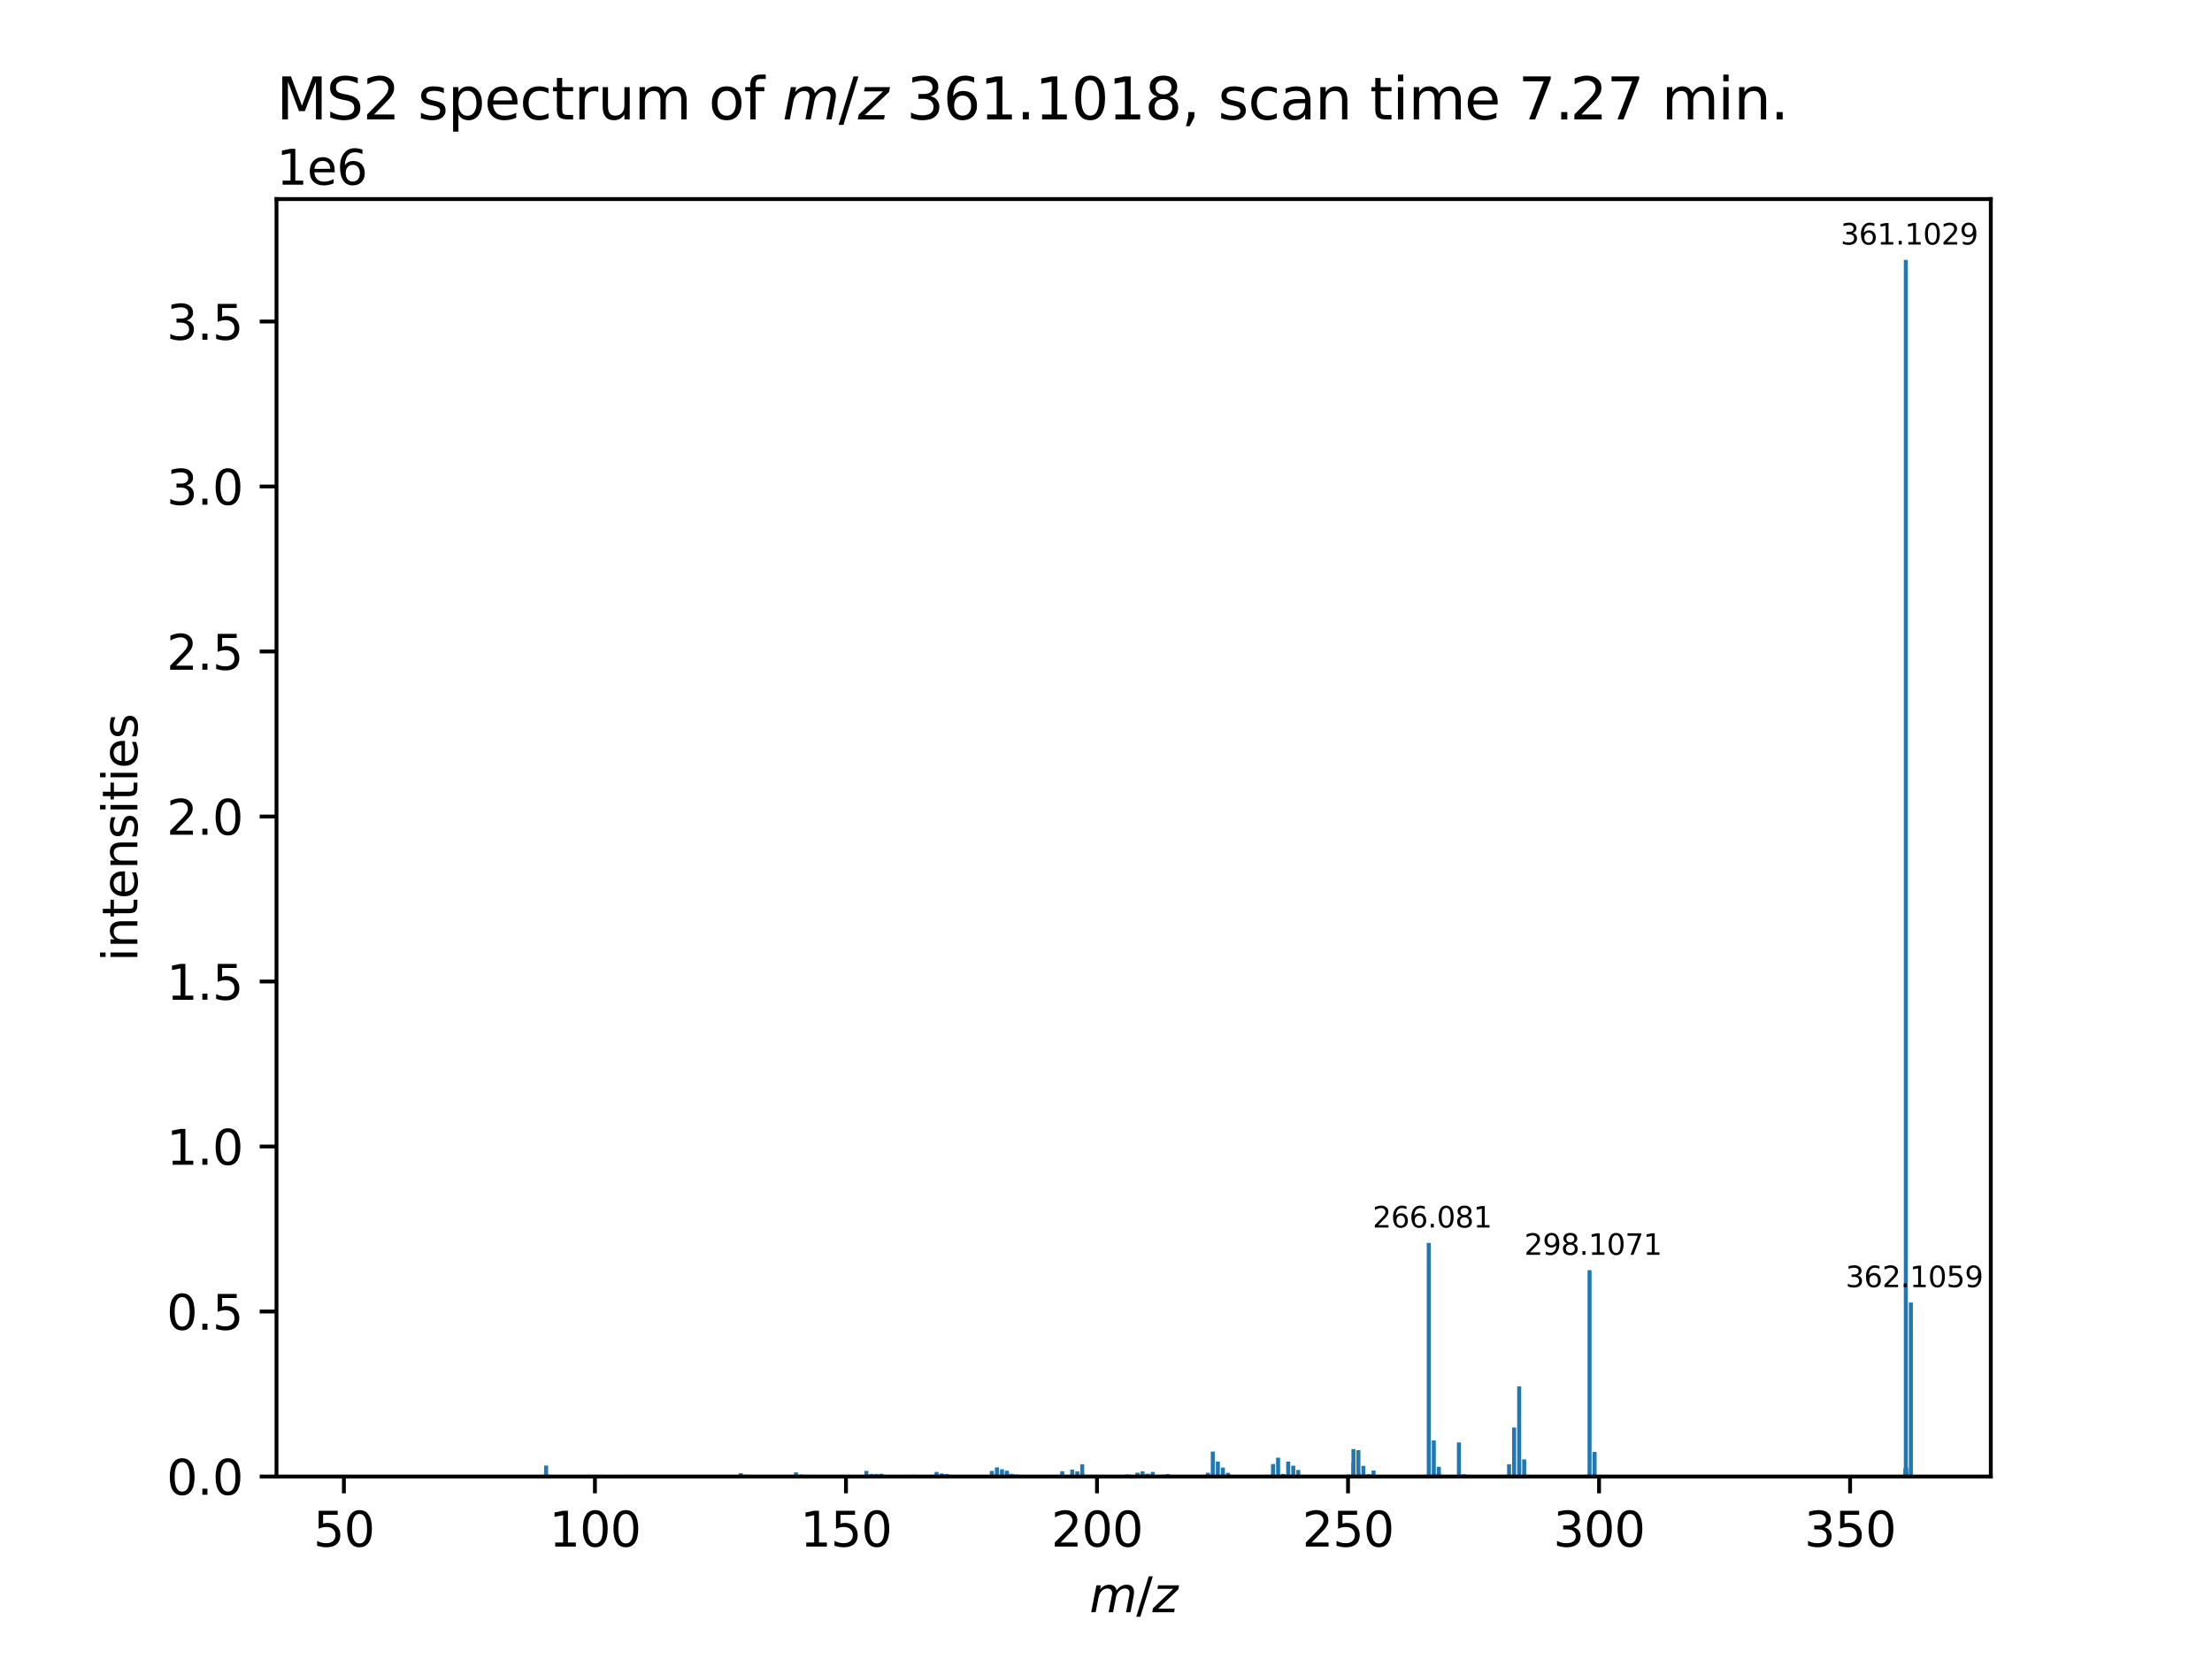 <?xml version="1.0" encoding="utf-8" standalone="no"?>
<!DOCTYPE svg PUBLIC "-//W3C//DTD SVG 1.1//EN"
  "http://www.w3.org/Graphics/SVG/1.1/DTD/svg11.dtd">
<svg xmlns:xlink="http://www.w3.org/1999/xlink" width="460.8pt" height="345.6pt" viewBox="0 0 460.8 345.6" xmlns="http://www.w3.org/2000/svg" version="1.1">
 <defs>
  <style type="text/css">*{stroke-linejoin: round; stroke-linecap: butt}</style>
 </defs>
 <g id="figure_1">
  <g id="patch_1">
   <path d="M 0 345.6 
L 460.8 345.6 
L 460.8 0 
L 0 0 
z
" style="fill: #ffffff"/>
  </g>
  <g id="axes_1">
   <g id="patch_2">
    <path d="M 57.6 307.584 
L 414.72 307.584 
L 414.72 41.472 
L 57.6 41.472 
z
" style="fill: #ffffff"/>
   </g>
   <g id="patch_3">
    <path d="M 73.833 307.584 
L 74.669 307.584 
L 74.669 307.376 
L 73.833 307.376 
z
" clip-path="url(#pdb1e2ae5a8)" style="fill: #1f77b4"/>
   </g>
   <g id="patch_4">
    <path d="M 79.312 307.584 
L 80.149 307.584 
L 80.149 307.351 
L 79.312 307.351 
z
" clip-path="url(#pdb1e2ae5a8)" style="fill: #1f77b4"/>
   </g>
   <g id="patch_5">
    <path d="M 81.408 307.584 
L 82.244 307.584 
L 82.244 307.324 
L 81.408 307.324 
z
" clip-path="url(#pdb1e2ae5a8)" style="fill: #1f77b4"/>
   </g>
   <g id="patch_6">
    <path d="M 88.351 307.584 
L 89.188 307.584 
L 89.188 307.296 
L 88.351 307.296 
z
" clip-path="url(#pdb1e2ae5a8)" style="fill: #1f77b4"/>
   </g>
   <g id="patch_7">
    <path d="M 113.345 307.584 
L 114.182 307.584 
L 114.182 305.306 
L 113.345 305.306 
z
" clip-path="url(#pdb1e2ae5a8)" style="fill: #1f77b4"/>
   </g>
   <g id="patch_8">
    <path d="M 114.628 307.584 
L 115.464 307.584 
L 115.464 307.266 
L 114.628 307.266 
z
" clip-path="url(#pdb1e2ae5a8)" style="fill: #1f77b4"/>
   </g>
   <g id="patch_9">
    <path d="M 123.614 307.584 
L 124.451 307.584 
L 124.451 307.299 
L 123.614 307.299 
z
" clip-path="url(#pdb1e2ae5a8)" style="fill: #1f77b4"/>
   </g>
   <g id="patch_10">
    <path d="M 131.085 307.584 
L 131.921 307.584 
L 131.921 307.248 
L 131.085 307.248 
z
" clip-path="url(#pdb1e2ae5a8)" style="fill: #1f77b4"/>
   </g>
   <g id="patch_11">
    <path d="M 152.151 307.584 
L 152.988 307.584 
L 152.988 307.295 
L 152.151 307.295 
z
" clip-path="url(#pdb1e2ae5a8)" style="fill: #1f77b4"/>
   </g>
   <g id="patch_12">
    <path d="M 153.907 307.584 
L 154.744 307.584 
L 154.744 306.89 
L 153.907 306.89 
z
" clip-path="url(#pdb1e2ae5a8)" style="fill: #1f77b4"/>
   </g>
   <g id="patch_13">
    <path d="M 154.962 307.584 
L 155.798 307.584 
L 155.798 307.23 
L 154.962 307.23 
z
" clip-path="url(#pdb1e2ae5a8)" style="fill: #1f77b4"/>
   </g>
   <g id="patch_14">
    <path d="M 165.404 307.584 
L 166.241 307.584 
L 166.241 306.719 
L 165.404 306.719 
z
" clip-path="url(#pdb1e2ae5a8)" style="fill: #1f77b4"/>
   </g>
   <g id="patch_15">
    <path d="M 166.458 307.584 
L 167.294 307.584 
L 167.294 307.194 
L 166.458 307.194 
z
" clip-path="url(#pdb1e2ae5a8)" style="fill: #1f77b4"/>
   </g>
   <g id="patch_16">
    <path d="M 166.471 307.584 
L 167.308 307.584 
L 167.308 307.271 
L 166.471 307.271 
z
" clip-path="url(#pdb1e2ae5a8)" style="fill: #1f77b4"/>
   </g>
   <g id="patch_17">
    <path d="M 167.512 307.584 
L 168.349 307.584 
L 168.349 307.25 
L 167.512 307.25 
z
" clip-path="url(#pdb1e2ae5a8)" style="fill: #1f77b4"/>
   </g>
   <g id="patch_18">
    <path d="M 174.567 307.584 
L 175.403 307.584 
L 175.403 307.296 
L 174.567 307.296 
z
" clip-path="url(#pdb1e2ae5a8)" style="fill: #1f77b4"/>
   </g>
   <g id="patch_19">
    <path d="M 175.652 307.584 
L 176.489 307.584 
L 176.489 307.289 
L 175.652 307.289 
z
" clip-path="url(#pdb1e2ae5a8)" style="fill: #1f77b4"/>
   </g>
   <g id="patch_20">
    <path d="M 180.063 307.584 
L 180.9 307.584 
L 180.9 306.417 
L 180.063 306.417 
z
" clip-path="url(#pdb1e2ae5a8)" style="fill: #1f77b4"/>
   </g>
   <g id="patch_21">
    <path d="M 181.104 307.584 
L 181.941 307.584 
L 181.941 307.057 
L 181.104 307.057 
z
" clip-path="url(#pdb1e2ae5a8)" style="fill: #1f77b4"/>
   </g>
   <g id="patch_22">
    <path d="M 182.133 307.584 
L 182.97 307.584 
L 182.97 307.055 
L 182.133 307.055 
z
" clip-path="url(#pdb1e2ae5a8)" style="fill: #1f77b4"/>
   </g>
   <g id="patch_23">
    <path d="M 183.187 307.584 
L 184.024 307.584 
L 184.024 307.014 
L 183.187 307.014 
z
" clip-path="url(#pdb1e2ae5a8)" style="fill: #1f77b4"/>
   </g>
   <g id="patch_24">
    <path d="M 189.765 307.584 
L 190.602 307.584 
L 190.602 307.236 
L 189.765 307.236 
z
" clip-path="url(#pdb1e2ae5a8)" style="fill: #1f77b4"/>
   </g>
   <g id="patch_25">
    <path d="M 190.173 307.584 
L 191.01 307.584 
L 191.01 307.293 
L 190.173 307.293 
z
" clip-path="url(#pdb1e2ae5a8)" style="fill: #1f77b4"/>
   </g>
   <g id="patch_26">
    <path d="M 194.683 307.584 
L 195.52 307.584 
L 195.52 306.636 
L 194.683 306.636 
z
" clip-path="url(#pdb1e2ae5a8)" style="fill: #1f77b4"/>
   </g>
   <g id="patch_27">
    <path d="M 194.709 307.584 
L 195.545 307.584 
L 195.545 307.095 
L 194.709 307.095 
z
" clip-path="url(#pdb1e2ae5a8)" style="fill: #1f77b4"/>
   </g>
   <g id="patch_28">
    <path d="M 195.75 307.584 
L 196.587 307.584 
L 196.587 307.028 
L 195.75 307.028 
z
" clip-path="url(#pdb1e2ae5a8)" style="fill: #1f77b4"/>
   </g>
   <g id="patch_29">
    <path d="M 195.763 307.584 
L 196.6 307.584 
L 196.6 306.983 
L 195.763 306.983 
z
" clip-path="url(#pdb1e2ae5a8)" style="fill: #1f77b4"/>
   </g>
   <g id="patch_30">
    <path d="M 196.791 307.584 
L 197.628 307.584 
L 197.628 307.054 
L 196.791 307.054 
z
" clip-path="url(#pdb1e2ae5a8)" style="fill: #1f77b4"/>
   </g>
   <g id="patch_31">
    <path d="M 206.205 307.584 
L 207.042 307.584 
L 207.042 306.418 
L 206.205 306.418 
z
" clip-path="url(#pdb1e2ae5a8)" style="fill: #1f77b4"/>
   </g>
   <g id="patch_32">
    <path d="M 207.259 307.584 
L 208.096 307.584 
L 208.096 305.692 
L 207.259 305.692 
z
" clip-path="url(#pdb1e2ae5a8)" style="fill: #1f77b4"/>
   </g>
   <g id="patch_33">
    <path d="M 207.272 307.584 
L 208.109 307.584 
L 208.109 306.924 
L 207.272 306.924 
z
" clip-path="url(#pdb1e2ae5a8)" style="fill: #1f77b4"/>
   </g>
   <g id="patch_34">
    <path d="M 208.315 307.584 
L 209.152 307.584 
L 209.152 306.077 
L 208.315 306.077 
z
" clip-path="url(#pdb1e2ae5a8)" style="fill: #1f77b4"/>
   </g>
   <g id="patch_35">
    <path d="M 209.318 307.584 
L 210.155 307.584 
L 210.155 306.38 
L 209.318 306.38 
z
" clip-path="url(#pdb1e2ae5a8)" style="fill: #1f77b4"/>
   </g>
   <g id="patch_36">
    <path d="M 209.342 307.584 
L 210.179 307.584 
L 210.179 307.237 
L 209.342 307.237 
z
" clip-path="url(#pdb1e2ae5a8)" style="fill: #1f77b4"/>
   </g>
   <g id="patch_37">
    <path d="M 209.367 307.584 
L 210.204 307.584 
L 210.204 306.653 
L 209.367 306.653 
z
" clip-path="url(#pdb1e2ae5a8)" style="fill: #1f77b4"/>
   </g>
   <g id="patch_38">
    <path d="M 210.37 307.584 
L 211.207 307.584 
L 211.207 307.044 
L 210.37 307.044 
z
" clip-path="url(#pdb1e2ae5a8)" style="fill: #1f77b4"/>
   </g>
   <g id="patch_39">
    <path d="M 211.452 307.584 
L 212.288 307.584 
L 212.288 307.195 
L 211.452 307.195 
z
" clip-path="url(#pdb1e2ae5a8)" style="fill: #1f77b4"/>
   </g>
   <g id="patch_40">
    <path d="M 220.864 307.584 
L 221.7 307.584 
L 221.7 306.493 
L 220.864 306.493 
z
" clip-path="url(#pdb1e2ae5a8)" style="fill: #1f77b4"/>
   </g>
   <g id="patch_41">
    <path d="M 222.949 307.584 
L 223.785 307.584 
L 223.785 306.137 
L 222.949 306.137 
z
" clip-path="url(#pdb1e2ae5a8)" style="fill: #1f77b4"/>
   </g>
   <g id="patch_42">
    <path d="M 224.001 307.584 
L 224.838 307.584 
L 224.838 306.504 
L 224.001 306.504 
z
" clip-path="url(#pdb1e2ae5a8)" style="fill: #1f77b4"/>
   </g>
   <g id="patch_43">
    <path d="M 225.029 307.584 
L 225.866 307.584 
L 225.866 305.043 
L 225.029 305.043 
z
" clip-path="url(#pdb1e2ae5a8)" style="fill: #1f77b4"/>
   </g>
   <g id="patch_44">
    <path d="M 225.057 307.584 
L 225.894 307.584 
L 225.894 307.001 
L 225.057 307.001 
z
" clip-path="url(#pdb1e2ae5a8)" style="fill: #1f77b4"/>
   </g>
   <g id="patch_45">
    <path d="M 229.195 307.584 
L 230.032 307.584 
L 230.032 307.261 
L 229.195 307.261 
z
" clip-path="url(#pdb1e2ae5a8)" style="fill: #1f77b4"/>
   </g>
   <g id="patch_46">
    <path d="M 234.444 307.584 
L 235.281 307.584 
L 235.281 307.172 
L 234.444 307.172 
z
" clip-path="url(#pdb1e2ae5a8)" style="fill: #1f77b4"/>
   </g>
   <g id="patch_47">
    <path d="M 236.536 307.584 
L 237.373 307.584 
L 237.373 306.964 
L 236.536 306.964 
z
" clip-path="url(#pdb1e2ae5a8)" style="fill: #1f77b4"/>
   </g>
   <g id="patch_48">
    <path d="M 236.553 307.584 
L 237.39 307.584 
L 237.39 306.788 
L 236.553 306.788 
z
" clip-path="url(#pdb1e2ae5a8)" style="fill: #1f77b4"/>
   </g>
   <g id="patch_49">
    <path d="M 237.592 307.584 
L 238.429 307.584 
L 238.429 306.498 
L 237.592 306.498 
z
" clip-path="url(#pdb1e2ae5a8)" style="fill: #1f77b4"/>
   </g>
   <g id="patch_50">
    <path d="M 237.608 307.584 
L 238.445 307.584 
L 238.445 307.042 
L 237.608 307.042 
z
" clip-path="url(#pdb1e2ae5a8)" style="fill: #1f77b4"/>
   </g>
   <g id="patch_51">
    <path d="M 238.624 307.584 
L 239.46 307.584 
L 239.46 307.061 
L 238.624 307.061 
z
" clip-path="url(#pdb1e2ae5a8)" style="fill: #1f77b4"/>
   </g>
   <g id="patch_52">
    <path d="M 238.644 307.584 
L 239.48 307.584 
L 239.48 307.263 
L 238.644 307.263 
z
" clip-path="url(#pdb1e2ae5a8)" style="fill: #1f77b4"/>
   </g>
   <g id="patch_53">
    <path d="M 238.662 307.584 
L 239.498 307.584 
L 239.498 307 
L 238.662 307 
z
" clip-path="url(#pdb1e2ae5a8)" style="fill: #1f77b4"/>
   </g>
   <g id="patch_54">
    <path d="M 239.713 307.584 
L 240.55 307.584 
L 240.55 306.624 
L 239.713 306.624 
z
" clip-path="url(#pdb1e2ae5a8)" style="fill: #1f77b4"/>
   </g>
   <g id="patch_55">
    <path d="M 241.786 307.584 
L 242.623 307.584 
L 242.623 307.216 
L 241.786 307.216 
z
" clip-path="url(#pdb1e2ae5a8)" style="fill: #1f77b4"/>
   </g>
   <g id="patch_56">
    <path d="M 242.838 307.584 
L 243.675 307.584 
L 243.675 307.086 
L 242.838 307.086 
z
" clip-path="url(#pdb1e2ae5a8)" style="fill: #1f77b4"/>
   </g>
   <g id="patch_57">
    <path d="M 251.173 307.584 
L 252.01 307.584 
L 252.01 307.074 
L 251.173 307.074 
z
" clip-path="url(#pdb1e2ae5a8)" style="fill: #1f77b4"/>
   </g>
   <g id="patch_58">
    <path d="M 251.211 307.584 
L 252.047 307.584 
L 252.047 306.795 
L 251.211 306.795 
z
" clip-path="url(#pdb1e2ae5a8)" style="fill: #1f77b4"/>
   </g>
   <g id="patch_59">
    <path d="M 252.227 307.584 
L 253.064 307.584 
L 253.064 302.39 
L 252.227 302.39 
z
" clip-path="url(#pdb1e2ae5a8)" style="fill: #1f77b4"/>
   </g>
   <g id="patch_60">
    <path d="M 253.282 307.584 
L 254.118 307.584 
L 254.118 304.459 
L 253.282 304.459 
z
" clip-path="url(#pdb1e2ae5a8)" style="fill: #1f77b4"/>
   </g>
   <g id="patch_61">
    <path d="M 254.338 307.584 
L 255.175 307.584 
L 255.175 305.72 
L 254.338 305.72 
z
" clip-path="url(#pdb1e2ae5a8)" style="fill: #1f77b4"/>
   </g>
   <g id="patch_62">
    <path d="M 255.389 307.584 
L 256.226 307.584 
L 256.226 306.817 
L 255.389 306.817 
z
" clip-path="url(#pdb1e2ae5a8)" style="fill: #1f77b4"/>
   </g>
   <g id="patch_63">
    <path d="M 264.778 307.584 
L 265.614 307.584 
L 265.614 304.99 
L 264.778 304.99 
z
" clip-path="url(#pdb1e2ae5a8)" style="fill: #1f77b4"/>
   </g>
   <g id="patch_64">
    <path d="M 265.833 307.584 
L 266.669 307.584 
L 266.669 303.661 
L 265.833 303.661 
z
" clip-path="url(#pdb1e2ae5a8)" style="fill: #1f77b4"/>
   </g>
   <g id="patch_65">
    <path d="M 266.878 307.584 
L 267.715 307.584 
L 267.715 307.047 
L 266.878 307.047 
z
" clip-path="url(#pdb1e2ae5a8)" style="fill: #1f77b4"/>
   </g>
   <g id="patch_66">
    <path d="M 267.94 307.584 
L 268.777 307.584 
L 268.777 304.462 
L 267.94 304.462 
z
" clip-path="url(#pdb1e2ae5a8)" style="fill: #1f77b4"/>
   </g>
   <g id="patch_67">
    <path d="M 268.994 307.584 
L 269.831 307.584 
L 269.831 305.331 
L 268.994 305.331 
z
" clip-path="url(#pdb1e2ae5a8)" style="fill: #1f77b4"/>
   </g>
   <g id="patch_68">
    <path d="M 270.036 307.584 
L 270.873 307.584 
L 270.873 306.215 
L 270.036 306.215 
z
" clip-path="url(#pdb1e2ae5a8)" style="fill: #1f77b4"/>
   </g>
   <g id="patch_69">
    <path d="M 280.451 307.584 
L 281.288 307.584 
L 281.288 307.199 
L 280.451 307.199 
z
" clip-path="url(#pdb1e2ae5a8)" style="fill: #1f77b4"/>
   </g>
   <g id="patch_70">
    <path d="M 281.506 307.584 
L 282.343 307.584 
L 282.343 304.684 
L 281.506 304.684 
z
" clip-path="url(#pdb1e2ae5a8)" style="fill: #1f77b4"/>
   </g>
   <g id="patch_71">
    <path d="M 281.531 307.584 
L 282.368 307.584 
L 282.368 301.873 
L 281.531 301.873 
z
" clip-path="url(#pdb1e2ae5a8)" style="fill: #1f77b4"/>
   </g>
   <g id="patch_72">
    <path d="M 282.559 307.584 
L 283.396 307.584 
L 283.396 302.083 
L 282.559 302.083 
z
" clip-path="url(#pdb1e2ae5a8)" style="fill: #1f77b4"/>
   </g>
   <g id="patch_73">
    <path d="M 282.583 307.584 
L 283.42 307.584 
L 283.42 306.984 
L 282.583 306.984 
z
" clip-path="url(#pdb1e2ae5a8)" style="fill: #1f77b4"/>
   </g>
   <g id="patch_74">
    <path d="M 283.601 307.584 
L 284.437 307.584 
L 284.437 305.375 
L 283.601 305.375 
z
" clip-path="url(#pdb1e2ae5a8)" style="fill: #1f77b4"/>
   </g>
   <g id="patch_75">
    <path d="M 284.669 307.584 
L 285.506 307.584 
L 285.506 307.185 
L 284.669 307.185 
z
" clip-path="url(#pdb1e2ae5a8)" style="fill: #1f77b4"/>
   </g>
   <g id="patch_76">
    <path d="M 284.706 307.584 
L 285.543 307.584 
L 285.543 307.117 
L 284.706 307.117 
z
" clip-path="url(#pdb1e2ae5a8)" style="fill: #1f77b4"/>
   </g>
   <g id="patch_77">
    <path d="M 285.722 307.584 
L 286.559 307.584 
L 286.559 306.338 
L 285.722 306.338 
z
" clip-path="url(#pdb1e2ae5a8)" style="fill: #1f77b4"/>
   </g>
   <g id="patch_78">
    <path d="M 297.219 307.584 
L 298.056 307.584 
L 298.056 258.919 
L 297.219 258.919 
z
" clip-path="url(#pdb1e2ae5a8)" style="fill: #1f77b4"/>
   </g>
   <g id="patch_79">
    <path d="M 298.237 307.584 
L 299.074 307.584 
L 299.074 306.993 
L 298.237 306.993 
z
" clip-path="url(#pdb1e2ae5a8)" style="fill: #1f77b4"/>
   </g>
   <g id="patch_80">
    <path d="M 298.269 307.584 
L 299.106 307.584 
L 299.106 300.058 
L 298.269 300.058 
z
" clip-path="url(#pdb1e2ae5a8)" style="fill: #1f77b4"/>
   </g>
   <g id="patch_81">
    <path d="M 299.288 307.584 
L 300.125 307.584 
L 300.125 306.838 
L 299.288 306.838 
z
" clip-path="url(#pdb1e2ae5a8)" style="fill: #1f77b4"/>
   </g>
   <g id="patch_82">
    <path d="M 299.315 307.584 
L 300.152 307.584 
L 300.152 305.569 
L 299.315 305.569 
z
" clip-path="url(#pdb1e2ae5a8)" style="fill: #1f77b4"/>
   </g>
   <g id="patch_83">
    <path d="M 301.383 307.584 
L 302.22 307.584 
L 302.22 307.256 
L 301.383 307.256 
z
" clip-path="url(#pdb1e2ae5a8)" style="fill: #1f77b4"/>
   </g>
   <g id="patch_84">
    <path d="M 303.506 307.584 
L 304.342 307.584 
L 304.342 300.49 
L 303.506 300.49 
z
" clip-path="url(#pdb1e2ae5a8)" style="fill: #1f77b4"/>
   </g>
   <g id="patch_85">
    <path d="M 304.555 307.584 
L 305.391 307.584 
L 305.391 307.109 
L 304.555 307.109 
z
" clip-path="url(#pdb1e2ae5a8)" style="fill: #1f77b4"/>
   </g>
   <g id="patch_86">
    <path d="M 313.949 307.584 
L 314.786 307.584 
L 314.786 305.039 
L 313.949 305.039 
z
" clip-path="url(#pdb1e2ae5a8)" style="fill: #1f77b4"/>
   </g>
   <g id="patch_87">
    <path d="M 315.002 307.584 
L 315.839 307.584 
L 315.839 297.372 
L 315.002 297.372 
z
" clip-path="url(#pdb1e2ae5a8)" style="fill: #1f77b4"/>
   </g>
   <g id="patch_88">
    <path d="M 316.056 307.584 
L 316.893 307.584 
L 316.893 288.811 
L 316.056 288.811 
z
" clip-path="url(#pdb1e2ae5a8)" style="fill: #1f77b4"/>
   </g>
   <g id="patch_89">
    <path d="M 317.101 307.584 
L 317.937 307.584 
L 317.937 304.021 
L 317.101 304.021 
z
" clip-path="url(#pdb1e2ae5a8)" style="fill: #1f77b4"/>
   </g>
   <g id="patch_90">
    <path d="M 330.715 307.584 
L 331.552 307.584 
L 331.552 264.603 
L 330.715 264.603 
z
" clip-path="url(#pdb1e2ae5a8)" style="fill: #1f77b4"/>
   </g>
   <g id="patch_91">
    <path d="M 330.787 307.584 
L 331.624 307.584 
L 331.624 307.2 
L 330.787 307.2 
z
" clip-path="url(#pdb1e2ae5a8)" style="fill: #1f77b4"/>
   </g>
   <g id="patch_92">
    <path d="M 331.764 307.584 
L 332.601 307.584 
L 332.601 302.461 
L 331.764 302.461 
z
" clip-path="url(#pdb1e2ae5a8)" style="fill: #1f77b4"/>
   </g>
   <g id="patch_93">
    <path d="M 396.477 307.584 
L 397.314 307.584 
L 397.314 306.981 
L 396.477 306.981 
z
" clip-path="url(#pdb1e2ae5a8)" style="fill: #1f77b4"/>
   </g>
   <g id="patch_94">
    <path d="M 396.505 307.584 
L 397.341 307.584 
L 397.341 305.873 
L 396.505 305.873 
z
" clip-path="url(#pdb1e2ae5a8)" style="fill: #1f77b4"/>
   </g>
   <g id="patch_95">
    <path d="M 396.602 307.584 
L 397.438 307.584 
L 397.438 54.144 
L 396.602 54.144 
z
" clip-path="url(#pdb1e2ae5a8)" style="fill: #1f77b4"/>
   </g>
   <g id="patch_96">
    <path d="M 396.68 307.584 
L 397.517 307.584 
L 397.517 306.627 
L 396.68 306.627 
z
" clip-path="url(#pdb1e2ae5a8)" style="fill: #1f77b4"/>
   </g>
   <g id="patch_97">
    <path d="M 396.7 307.584 
L 397.537 307.584 
L 397.537 305.72 
L 396.7 305.72 
z
" clip-path="url(#pdb1e2ae5a8)" style="fill: #1f77b4"/>
   </g>
   <g id="patch_98">
    <path d="M 397.651 307.584 
L 398.487 307.584 
L 398.487 271.343 
L 397.651 271.343 
z
" clip-path="url(#pdb1e2ae5a8)" style="fill: #1f77b4"/>
   </g>
   <g id="matplotlib.axis_1">
    <g id="xtick_1">
     <g id="line2d_1">
      <defs>
       <path id="m052b1d2fec" d="M 0 0 
L 0 3.5 
" style="stroke: #000000; stroke-width: 0.8"/>
      </defs>
      <g>
       <use xlink:href="#m052b1d2fec" x="71.641" y="307.584" style="stroke: #000000; stroke-width: 0.8"/>
      </g>
     </g>
     <g id="text_1">
      <!-- 50 -->
      <g transform="translate(65.278 322.182) scale(0.1 -0.1)">
       <defs>
        <path id="DejaVuSans-35" d="M 691 4666 
L 3169 4666 
L 3169 4134 
L 1269 4134 
L 1269 2991 
Q 1406 3038 1543 3061 
Q 1681 3084 1819 3084 
Q 2600 3084 3056 2656 
Q 3513 2228 3513 1497 
Q 3513 744 3044 326 
Q 2575 -91 1722 -91 
Q 1428 -91 1123 -41 
Q 819 9 494 109 
L 494 744 
Q 775 591 1075 516 
Q 1375 441 1709 441 
Q 2250 441 2565 725 
Q 2881 1009 2881 1497 
Q 2881 1984 2565 2268 
Q 2250 2553 1709 2553 
Q 1456 2553 1204 2497 
Q 953 2441 691 2322 
L 691 4666 
z
" transform="scale(0.016)"/>
        <path id="DejaVuSans-30" d="M 2034 4250 
Q 1547 4250 1301 3770 
Q 1056 3291 1056 2328 
Q 1056 1369 1301 889 
Q 1547 409 2034 409 
Q 2525 409 2770 889 
Q 3016 1369 3016 2328 
Q 3016 3291 2770 3770 
Q 2525 4250 2034 4250 
z
M 2034 4750 
Q 2819 4750 3233 4129 
Q 3647 3509 3647 2328 
Q 3647 1150 3233 529 
Q 2819 -91 2034 -91 
Q 1250 -91 836 529 
Q 422 1150 422 2328 
Q 422 3509 836 4129 
Q 1250 4750 2034 4750 
z
" transform="scale(0.016)"/>
       </defs>
       <use xlink:href="#DejaVuSans-35"/>
       <use xlink:href="#DejaVuSans-30" x="63.623"/>
      </g>
     </g>
    </g>
    <g id="xtick_2">
     <g id="line2d_2">
      <g>
       <use xlink:href="#m052b1d2fec" x="123.935" y="307.584" style="stroke: #000000; stroke-width: 0.8"/>
      </g>
     </g>
     <g id="text_2">
      <!-- 100 -->
      <g transform="translate(114.392 322.182) scale(0.1 -0.1)">
       <defs>
        <path id="DejaVuSans-31" d="M 794 531 
L 1825 531 
L 1825 4091 
L 703 3866 
L 703 4441 
L 1819 4666 
L 2450 4666 
L 2450 531 
L 3481 531 
L 3481 0 
L 794 0 
L 794 531 
z
" transform="scale(0.016)"/>
       </defs>
       <use xlink:href="#DejaVuSans-31"/>
       <use xlink:href="#DejaVuSans-30" x="63.623"/>
       <use xlink:href="#DejaVuSans-30" x="127.246"/>
      </g>
     </g>
    </g>
    <g id="xtick_3">
     <g id="line2d_3">
      <g>
       <use xlink:href="#m052b1d2fec" x="176.23" y="307.584" style="stroke: #000000; stroke-width: 0.8"/>
      </g>
     </g>
     <g id="text_3">
      <!-- 150 -->
      <g transform="translate(166.686 322.182) scale(0.1 -0.1)">
       <use xlink:href="#DejaVuSans-31"/>
       <use xlink:href="#DejaVuSans-35" x="63.623"/>
       <use xlink:href="#DejaVuSans-30" x="127.246"/>
      </g>
     </g>
    </g>
    <g id="xtick_4">
     <g id="line2d_4">
      <g>
       <use xlink:href="#m052b1d2fec" x="228.524" y="307.584" style="stroke: #000000; stroke-width: 0.8"/>
      </g>
     </g>
     <g id="text_4">
      <!-- 200 -->
      <g transform="translate(218.98 322.182) scale(0.1 -0.1)">
       <defs>
        <path id="DejaVuSans-32" d="M 1228 531 
L 3431 531 
L 3431 0 
L 469 0 
L 469 531 
Q 828 903 1448 1529 
Q 2069 2156 2228 2338 
Q 2531 2678 2651 2914 
Q 2772 3150 2772 3378 
Q 2772 3750 2511 3984 
Q 2250 4219 1831 4219 
Q 1534 4219 1204 4116 
Q 875 4013 500 3803 
L 500 4441 
Q 881 4594 1212 4672 
Q 1544 4750 1819 4750 
Q 2544 4750 2975 4387 
Q 3406 4025 3406 3419 
Q 3406 3131 3298 2873 
Q 3191 2616 2906 2266 
Q 2828 2175 2409 1742 
Q 1991 1309 1228 531 
z
" transform="scale(0.016)"/>
       </defs>
       <use xlink:href="#DejaVuSans-32"/>
       <use xlink:href="#DejaVuSans-30" x="63.623"/>
       <use xlink:href="#DejaVuSans-30" x="127.246"/>
      </g>
     </g>
    </g>
    <g id="xtick_5">
     <g id="line2d_5">
      <g>
       <use xlink:href="#m052b1d2fec" x="280.819" y="307.584" style="stroke: #000000; stroke-width: 0.8"/>
      </g>
     </g>
     <g id="text_5">
      <!-- 250 -->
      <g transform="translate(271.275 322.182) scale(0.1 -0.1)">
       <use xlink:href="#DejaVuSans-32"/>
       <use xlink:href="#DejaVuSans-35" x="63.623"/>
       <use xlink:href="#DejaVuSans-30" x="127.246"/>
      </g>
     </g>
    </g>
    <g id="xtick_6">
     <g id="line2d_6">
      <g>
       <use xlink:href="#m052b1d2fec" x="333.113" y="307.584" style="stroke: #000000; stroke-width: 0.8"/>
      </g>
     </g>
     <g id="text_6">
      <!-- 300 -->
      <g transform="translate(323.569 322.182) scale(0.1 -0.1)">
       <defs>
        <path id="DejaVuSans-33" d="M 2597 2516 
Q 3050 2419 3304 2112 
Q 3559 1806 3559 1356 
Q 3559 666 3084 287 
Q 2609 -91 1734 -91 
Q 1441 -91 1130 -33 
Q 819 25 488 141 
L 488 750 
Q 750 597 1062 519 
Q 1375 441 1716 441 
Q 2309 441 2620 675 
Q 2931 909 2931 1356 
Q 2931 1769 2642 2001 
Q 2353 2234 1838 2234 
L 1294 2234 
L 1294 2753 
L 1863 2753 
Q 2328 2753 2575 2939 
Q 2822 3125 2822 3475 
Q 2822 3834 2567 4026 
Q 2313 4219 1838 4219 
Q 1578 4219 1281 4162 
Q 984 4106 628 3988 
L 628 4550 
Q 988 4650 1302 4700 
Q 1616 4750 1894 4750 
Q 2613 4750 3031 4423 
Q 3450 4097 3450 3541 
Q 3450 3153 3228 2886 
Q 3006 2619 2597 2516 
z
" transform="scale(0.016)"/>
       </defs>
       <use xlink:href="#DejaVuSans-33"/>
       <use xlink:href="#DejaVuSans-30" x="63.623"/>
       <use xlink:href="#DejaVuSans-30" x="127.246"/>
      </g>
     </g>
    </g>
    <g id="xtick_7">
     <g id="line2d_7">
      <g>
       <use xlink:href="#m052b1d2fec" x="385.408" y="307.584" style="stroke: #000000; stroke-width: 0.8"/>
      </g>
     </g>
     <g id="text_7">
      <!-- 350 -->
      <g transform="translate(375.864 322.182) scale(0.1 -0.1)">
       <use xlink:href="#DejaVuSans-33"/>
       <use xlink:href="#DejaVuSans-35" x="63.623"/>
       <use xlink:href="#DejaVuSans-30" x="127.246"/>
      </g>
     </g>
    </g>
    <g id="text_8">
     <!-- ${m/z}$ -->
     <g transform="translate(226.96 335.861) scale(0.1 -0.1)">
      <defs>
       <path id="DejaVuSans-Oblique-6d" d="M 5747 2113 
L 5338 0 
L 4763 0 
L 5166 2094 
Q 5191 2228 5203 2325 
Q 5216 2422 5216 2491 
Q 5216 2772 5059 2928 
Q 4903 3084 4622 3084 
Q 4203 3084 3875 2770 
Q 3547 2456 3450 1953 
L 3066 0 
L 2491 0 
L 2900 2094 
Q 2925 2209 2937 2307 
Q 2950 2406 2950 2484 
Q 2950 2769 2794 2926 
Q 2638 3084 2363 3084 
Q 1938 3084 1609 2770 
Q 1281 2456 1184 1953 
L 800 0 
L 225 0 
L 909 3500 
L 1484 3500 
L 1375 2956 
Q 1609 3263 1923 3423 
Q 2238 3584 2597 3584 
Q 2978 3584 3223 3384 
Q 3469 3184 3519 2828 
Q 3781 3197 4126 3390 
Q 4472 3584 4856 3584 
Q 5306 3584 5551 3325 
Q 5797 3066 5797 2591 
Q 5797 2488 5784 2364 
Q 5772 2241 5747 2113 
z
" transform="scale(0.016)"/>
       <path id="DejaVuSans-2f" d="M 1625 4666 
L 2156 4666 
L 531 -594 
L 0 -594 
L 1625 4666 
z
" transform="scale(0.016)"/>
       <path id="DejaVuSans-Oblique-7a" d="M 744 3500 
L 3475 3500 
L 3372 2975 
L 738 459 
L 2913 459 
L 2822 0 
L -19 0 
L 84 525 
L 2719 3041 
L 653 3041 
L 744 3500 
z
" transform="scale(0.016)"/>
      </defs>
      <use xlink:href="#DejaVuSans-Oblique-6d" transform="translate(0 0.094)"/>
      <use xlink:href="#DejaVuSans-2f" transform="translate(97.412 0.094)"/>
      <use xlink:href="#DejaVuSans-Oblique-7a" transform="translate(131.104 0.094)"/>
     </g>
    </g>
   </g>
   <g id="matplotlib.axis_2">
    <g id="ytick_1">
     <g id="line2d_8">
      <defs>
       <path id="mc25c432400" d="M 0 0 
L -3.5 0 
" style="stroke: #000000; stroke-width: 0.8"/>
      </defs>
      <g>
       <use xlink:href="#mc25c432400" x="57.6" y="307.584" style="stroke: #000000; stroke-width: 0.8"/>
      </g>
     </g>
     <g id="text_9">
      <!-- 0.0 -->
      <g transform="translate(34.697 311.383) scale(0.1 -0.1)">
       <defs>
        <path id="DejaVuSans-2e" d="M 684 794 
L 1344 794 
L 1344 0 
L 684 0 
L 684 794 
z
" transform="scale(0.016)"/>
       </defs>
       <use xlink:href="#DejaVuSans-30"/>
       <use xlink:href="#DejaVuSans-2e" x="63.623"/>
       <use xlink:href="#DejaVuSans-30" x="95.41"/>
      </g>
     </g>
    </g>
    <g id="ytick_2">
     <g id="line2d_9">
      <g>
       <use xlink:href="#mc25c432400" x="57.6" y="273.211" style="stroke: #000000; stroke-width: 0.8"/>
      </g>
     </g>
     <g id="text_10">
      <!-- 0.5 -->
      <g transform="translate(34.697 277.01) scale(0.1 -0.1)">
       <use xlink:href="#DejaVuSans-30"/>
       <use xlink:href="#DejaVuSans-2e" x="63.623"/>
       <use xlink:href="#DejaVuSans-35" x="95.41"/>
      </g>
     </g>
    </g>
    <g id="ytick_3">
     <g id="line2d_10">
      <g>
       <use xlink:href="#mc25c432400" x="57.6" y="238.838" style="stroke: #000000; stroke-width: 0.8"/>
      </g>
     </g>
     <g id="text_11">
      <!-- 1.0 -->
      <g transform="translate(34.697 242.637) scale(0.1 -0.1)">
       <use xlink:href="#DejaVuSans-31"/>
       <use xlink:href="#DejaVuSans-2e" x="63.623"/>
       <use xlink:href="#DejaVuSans-30" x="95.41"/>
      </g>
     </g>
    </g>
    <g id="ytick_4">
     <g id="line2d_11">
      <g>
       <use xlink:href="#mc25c432400" x="57.6" y="204.465" style="stroke: #000000; stroke-width: 0.8"/>
      </g>
     </g>
     <g id="text_12">
      <!-- 1.5 -->
      <g transform="translate(34.697 208.264) scale(0.1 -0.1)">
       <use xlink:href="#DejaVuSans-31"/>
       <use xlink:href="#DejaVuSans-2e" x="63.623"/>
       <use xlink:href="#DejaVuSans-35" x="95.41"/>
      </g>
     </g>
    </g>
    <g id="ytick_5">
     <g id="line2d_12">
      <g>
       <use xlink:href="#mc25c432400" x="57.6" y="170.092" style="stroke: #000000; stroke-width: 0.8"/>
      </g>
     </g>
     <g id="text_13">
      <!-- 2.0 -->
      <g transform="translate(34.697 173.891) scale(0.1 -0.1)">
       <use xlink:href="#DejaVuSans-32"/>
       <use xlink:href="#DejaVuSans-2e" x="63.623"/>
       <use xlink:href="#DejaVuSans-30" x="95.41"/>
      </g>
     </g>
    </g>
    <g id="ytick_6">
     <g id="line2d_13">
      <g>
       <use xlink:href="#mc25c432400" x="57.6" y="135.719" style="stroke: #000000; stroke-width: 0.8"/>
      </g>
     </g>
     <g id="text_14">
      <!-- 2.5 -->
      <g transform="translate(34.697 139.518) scale(0.1 -0.1)">
       <use xlink:href="#DejaVuSans-32"/>
       <use xlink:href="#DejaVuSans-2e" x="63.623"/>
       <use xlink:href="#DejaVuSans-35" x="95.41"/>
      </g>
     </g>
    </g>
    <g id="ytick_7">
     <g id="line2d_14">
      <g>
       <use xlink:href="#mc25c432400" x="57.6" y="101.346" style="stroke: #000000; stroke-width: 0.8"/>
      </g>
     </g>
     <g id="text_15">
      <!-- 3.0 -->
      <g transform="translate(34.697 105.145) scale(0.1 -0.1)">
       <use xlink:href="#DejaVuSans-33"/>
       <use xlink:href="#DejaVuSans-2e" x="63.623"/>
       <use xlink:href="#DejaVuSans-30" x="95.41"/>
      </g>
     </g>
    </g>
    <g id="ytick_8">
     <g id="line2d_15">
      <g>
       <use xlink:href="#mc25c432400" x="57.6" y="66.973" style="stroke: #000000; stroke-width: 0.8"/>
      </g>
     </g>
     <g id="text_16">
      <!-- 3.5 -->
      <g transform="translate(34.697 70.772) scale(0.1 -0.1)">
       <use xlink:href="#DejaVuSans-33"/>
       <use xlink:href="#DejaVuSans-2e" x="63.623"/>
       <use xlink:href="#DejaVuSans-35" x="95.41"/>
      </g>
     </g>
    </g>
    <g id="text_17">
     <!-- intensities -->
     <g transform="translate(28.617 200.315) rotate(-90) scale(0.1 -0.1)">
      <defs>
       <path id="DejaVuSans-69" d="M 603 3500 
L 1178 3500 
L 1178 0 
L 603 0 
L 603 3500 
z
M 603 4863 
L 1178 4863 
L 1178 4134 
L 603 4134 
L 603 4863 
z
" transform="scale(0.016)"/>
       <path id="DejaVuSans-6e" d="M 3513 2113 
L 3513 0 
L 2938 0 
L 2938 2094 
Q 2938 2591 2744 2837 
Q 2550 3084 2163 3084 
Q 1697 3084 1428 2787 
Q 1159 2491 1159 1978 
L 1159 0 
L 581 0 
L 581 3500 
L 1159 3500 
L 1159 2956 
Q 1366 3272 1645 3428 
Q 1925 3584 2291 3584 
Q 2894 3584 3203 3211 
Q 3513 2838 3513 2113 
z
" transform="scale(0.016)"/>
       <path id="DejaVuSans-74" d="M 1172 4494 
L 1172 3500 
L 2356 3500 
L 2356 3053 
L 1172 3053 
L 1172 1153 
Q 1172 725 1289 603 
Q 1406 481 1766 481 
L 2356 481 
L 2356 0 
L 1766 0 
Q 1100 0 847 248 
Q 594 497 594 1153 
L 594 3053 
L 172 3053 
L 172 3500 
L 594 3500 
L 594 4494 
L 1172 4494 
z
" transform="scale(0.016)"/>
       <path id="DejaVuSans-65" d="M 3597 1894 
L 3597 1613 
L 953 1613 
Q 991 1019 1311 708 
Q 1631 397 2203 397 
Q 2534 397 2845 478 
Q 3156 559 3463 722 
L 3463 178 
Q 3153 47 2828 -22 
Q 2503 -91 2169 -91 
Q 1331 -91 842 396 
Q 353 884 353 1716 
Q 353 2575 817 3079 
Q 1281 3584 2069 3584 
Q 2775 3584 3186 3129 
Q 3597 2675 3597 1894 
z
M 3022 2063 
Q 3016 2534 2758 2815 
Q 2500 3097 2075 3097 
Q 1594 3097 1305 2825 
Q 1016 2553 972 2059 
L 3022 2063 
z
" transform="scale(0.016)"/>
       <path id="DejaVuSans-73" d="M 2834 3397 
L 2834 2853 
Q 2591 2978 2328 3040 
Q 2066 3103 1784 3103 
Q 1356 3103 1142 2972 
Q 928 2841 928 2578 
Q 928 2378 1081 2264 
Q 1234 2150 1697 2047 
L 1894 2003 
Q 2506 1872 2764 1633 
Q 3022 1394 3022 966 
Q 3022 478 2636 193 
Q 2250 -91 1575 -91 
Q 1294 -91 989 -36 
Q 684 19 347 128 
L 347 722 
Q 666 556 975 473 
Q 1284 391 1588 391 
Q 1994 391 2212 530 
Q 2431 669 2431 922 
Q 2431 1156 2273 1281 
Q 2116 1406 1581 1522 
L 1381 1569 
Q 847 1681 609 1914 
Q 372 2147 372 2553 
Q 372 3047 722 3315 
Q 1072 3584 1716 3584 
Q 2034 3584 2315 3537 
Q 2597 3491 2834 3397 
z
" transform="scale(0.016)"/>
      </defs>
      <use xlink:href="#DejaVuSans-69"/>
      <use xlink:href="#DejaVuSans-6e" x="27.783"/>
      <use xlink:href="#DejaVuSans-74" x="91.162"/>
      <use xlink:href="#DejaVuSans-65" x="130.371"/>
      <use xlink:href="#DejaVuSans-6e" x="191.895"/>
      <use xlink:href="#DejaVuSans-73" x="255.273"/>
      <use xlink:href="#DejaVuSans-69" x="307.373"/>
      <use xlink:href="#DejaVuSans-74" x="335.156"/>
      <use xlink:href="#DejaVuSans-69" x="374.365"/>
      <use xlink:href="#DejaVuSans-65" x="402.148"/>
      <use xlink:href="#DejaVuSans-73" x="463.672"/>
     </g>
    </g>
    <g id="text_18">
     <!-- 1e6 -->
     <g transform="translate(57.6 38.472) scale(0.1 -0.1)">
      <defs>
       <path id="DejaVuSans-36" d="M 2113 2584 
Q 1688 2584 1439 2293 
Q 1191 2003 1191 1497 
Q 1191 994 1439 701 
Q 1688 409 2113 409 
Q 2538 409 2786 701 
Q 3034 994 3034 1497 
Q 3034 2003 2786 2293 
Q 2538 2584 2113 2584 
z
M 3366 4563 
L 3366 3988 
Q 3128 4100 2886 4159 
Q 2644 4219 2406 4219 
Q 1781 4219 1451 3797 
Q 1122 3375 1075 2522 
Q 1259 2794 1537 2939 
Q 1816 3084 2150 3084 
Q 2853 3084 3261 2657 
Q 3669 2231 3669 1497 
Q 3669 778 3244 343 
Q 2819 -91 2113 -91 
Q 1303 -91 875 529 
Q 447 1150 447 2328 
Q 447 3434 972 4092 
Q 1497 4750 2381 4750 
Q 2619 4750 2861 4703 
Q 3103 4656 3366 4563 
z
" transform="scale(0.016)"/>
      </defs>
      <use xlink:href="#DejaVuSans-31"/>
      <use xlink:href="#DejaVuSans-65" x="63.623"/>
      <use xlink:href="#DejaVuSans-36" x="125.146"/>
     </g>
    </g>
   </g>
   <g id="patch_99">
    <path d="M 57.6 307.584 
L 57.6 41.472 
" style="fill: none; stroke: #000000; stroke-width: 0.8; stroke-linejoin: miter; stroke-linecap: square"/>
   </g>
   <g id="patch_100">
    <path d="M 414.72 307.584 
L 414.72 41.472 
" style="fill: none; stroke: #000000; stroke-width: 0.8; stroke-linejoin: miter; stroke-linecap: square"/>
   </g>
   <g id="patch_101">
    <path d="M 57.6 307.584 
L 414.72 307.584 
" style="fill: none; stroke: #000000; stroke-width: 0.8; stroke-linejoin: miter; stroke-linecap: square"/>
   </g>
   <g id="patch_102">
    <path d="M 57.6 41.472 
L 414.72 41.472 
" style="fill: none; stroke: #000000; stroke-width: 0.8; stroke-linejoin: miter; stroke-linecap: square"/>
   </g>
   <g id="text_19">
    <!-- 266.081 -->
    <g transform="translate(285.952 255.714) scale(0.06 -0.06)">
     <defs>
      <path id="DejaVuSans-38" d="M 2034 2216 
Q 1584 2216 1326 1975 
Q 1069 1734 1069 1313 
Q 1069 891 1326 650 
Q 1584 409 2034 409 
Q 2484 409 2743 651 
Q 3003 894 3003 1313 
Q 3003 1734 2745 1975 
Q 2488 2216 2034 2216 
z
M 1403 2484 
Q 997 2584 770 2862 
Q 544 3141 544 3541 
Q 544 4100 942 4425 
Q 1341 4750 2034 4750 
Q 2731 4750 3128 4425 
Q 3525 4100 3525 3541 
Q 3525 3141 3298 2862 
Q 3072 2584 2669 2484 
Q 3125 2378 3379 2068 
Q 3634 1759 3634 1313 
Q 3634 634 3220 271 
Q 2806 -91 2034 -91 
Q 1263 -91 848 271 
Q 434 634 434 1313 
Q 434 1759 690 2068 
Q 947 2378 1403 2484 
z
M 1172 3481 
Q 1172 3119 1398 2916 
Q 1625 2713 2034 2713 
Q 2441 2713 2670 2916 
Q 2900 3119 2900 3481 
Q 2900 3844 2670 4047 
Q 2441 4250 2034 4250 
Q 1625 4250 1398 4047 
Q 1172 3844 1172 3481 
z
" transform="scale(0.016)"/>
     </defs>
     <use xlink:href="#DejaVuSans-32"/>
     <use xlink:href="#DejaVuSans-36" x="63.623"/>
     <use xlink:href="#DejaVuSans-36" x="127.246"/>
     <use xlink:href="#DejaVuSans-2e" x="190.869"/>
     <use xlink:href="#DejaVuSans-30" x="222.656"/>
     <use xlink:href="#DejaVuSans-38" x="286.279"/>
     <use xlink:href="#DejaVuSans-31" x="349.902"/>
    </g>
   </g>
   <g id="text_20">
    <!-- 298.1071 -->
    <g transform="translate(317.539 261.399) scale(0.06 -0.06)">
     <defs>
      <path id="DejaVuSans-39" d="M 703 97 
L 703 672 
Q 941 559 1184 500 
Q 1428 441 1663 441 
Q 2288 441 2617 861 
Q 2947 1281 2994 2138 
Q 2813 1869 2534 1725 
Q 2256 1581 1919 1581 
Q 1219 1581 811 2004 
Q 403 2428 403 3163 
Q 403 3881 828 4315 
Q 1253 4750 1959 4750 
Q 2769 4750 3195 4129 
Q 3622 3509 3622 2328 
Q 3622 1225 3098 567 
Q 2575 -91 1691 -91 
Q 1453 -91 1209 -44 
Q 966 3 703 97 
z
M 1959 2075 
Q 2384 2075 2632 2365 
Q 2881 2656 2881 3163 
Q 2881 3666 2632 3958 
Q 2384 4250 1959 4250 
Q 1534 4250 1286 3958 
Q 1038 3666 1038 3163 
Q 1038 2656 1286 2365 
Q 1534 2075 1959 2075 
z
" transform="scale(0.016)"/>
      <path id="DejaVuSans-37" d="M 525 4666 
L 3525 4666 
L 3525 4397 
L 1831 0 
L 1172 0 
L 2766 4134 
L 525 4134 
L 525 4666 
z
" transform="scale(0.016)"/>
     </defs>
     <use xlink:href="#DejaVuSans-32"/>
     <use xlink:href="#DejaVuSans-39" x="63.623"/>
     <use xlink:href="#DejaVuSans-38" x="127.246"/>
     <use xlink:href="#DejaVuSans-2e" x="190.869"/>
     <use xlink:href="#DejaVuSans-31" x="222.656"/>
     <use xlink:href="#DejaVuSans-30" x="286.279"/>
     <use xlink:href="#DejaVuSans-37" x="349.902"/>
     <use xlink:href="#DejaVuSans-31" x="413.525"/>
    </g>
   </g>
   <g id="text_21">
    <!-- 361.1029 -->
    <g transform="translate(383.425 50.94) scale(0.06 -0.06)">
     <use xlink:href="#DejaVuSans-33"/>
     <use xlink:href="#DejaVuSans-36" x="63.623"/>
     <use xlink:href="#DejaVuSans-31" x="127.246"/>
     <use xlink:href="#DejaVuSans-2e" x="190.869"/>
     <use xlink:href="#DejaVuSans-31" x="222.656"/>
     <use xlink:href="#DejaVuSans-30" x="286.279"/>
     <use xlink:href="#DejaVuSans-32" x="349.902"/>
     <use xlink:href="#DejaVuSans-39" x="413.525"/>
    </g>
   </g>
   <g id="text_22">
    <!-- 362.1059 -->
    <g transform="translate(384.474 268.139) scale(0.06 -0.06)">
     <use xlink:href="#DejaVuSans-33"/>
     <use xlink:href="#DejaVuSans-36" x="63.623"/>
     <use xlink:href="#DejaVuSans-32" x="127.246"/>
     <use xlink:href="#DejaVuSans-2e" x="190.869"/>
     <use xlink:href="#DejaVuSans-31" x="222.656"/>
     <use xlink:href="#DejaVuSans-30" x="286.279"/>
     <use xlink:href="#DejaVuSans-35" x="349.902"/>
     <use xlink:href="#DejaVuSans-39" x="413.525"/>
    </g>
   </g>
   <g id="text_23">
    <!-- MS2 spectrum of ${m/z}$ 361.1018, scan time 7.27 min. -->
    <g transform="translate(57.6 24.874) scale(0.12 -0.12)">
     <defs>
      <path id="DejaVuSans-4d" d="M 628 4666 
L 1569 4666 
L 2759 1491 
L 3956 4666 
L 4897 4666 
L 4897 0 
L 4281 0 
L 4281 4097 
L 3078 897 
L 2444 897 
L 1241 4097 
L 1241 0 
L 628 0 
L 628 4666 
z
" transform="scale(0.016)"/>
      <path id="DejaVuSans-53" d="M 3425 4513 
L 3425 3897 
Q 3066 4069 2747 4153 
Q 2428 4238 2131 4238 
Q 1616 4238 1336 4038 
Q 1056 3838 1056 3469 
Q 1056 3159 1242 3001 
Q 1428 2844 1947 2747 
L 2328 2669 
Q 3034 2534 3370 2195 
Q 3706 1856 3706 1288 
Q 3706 609 3251 259 
Q 2797 -91 1919 -91 
Q 1588 -91 1214 -16 
Q 841 59 441 206 
L 441 856 
Q 825 641 1194 531 
Q 1563 422 1919 422 
Q 2459 422 2753 634 
Q 3047 847 3047 1241 
Q 3047 1584 2836 1778 
Q 2625 1972 2144 2069 
L 1759 2144 
Q 1053 2284 737 2584 
Q 422 2884 422 3419 
Q 422 4038 858 4394 
Q 1294 4750 2059 4750 
Q 2388 4750 2728 4690 
Q 3069 4631 3425 4513 
z
" transform="scale(0.016)"/>
      <path id="DejaVuSans-20" transform="scale(0.016)"/>
      <path id="DejaVuSans-70" d="M 1159 525 
L 1159 -1331 
L 581 -1331 
L 581 3500 
L 1159 3500 
L 1159 2969 
Q 1341 3281 1617 3432 
Q 1894 3584 2278 3584 
Q 2916 3584 3314 3078 
Q 3713 2572 3713 1747 
Q 3713 922 3314 415 
Q 2916 -91 2278 -91 
Q 1894 -91 1617 61 
Q 1341 213 1159 525 
z
M 3116 1747 
Q 3116 2381 2855 2742 
Q 2594 3103 2138 3103 
Q 1681 3103 1420 2742 
Q 1159 2381 1159 1747 
Q 1159 1113 1420 752 
Q 1681 391 2138 391 
Q 2594 391 2855 752 
Q 3116 1113 3116 1747 
z
" transform="scale(0.016)"/>
      <path id="DejaVuSans-63" d="M 3122 3366 
L 3122 2828 
Q 2878 2963 2633 3030 
Q 2388 3097 2138 3097 
Q 1578 3097 1268 2742 
Q 959 2388 959 1747 
Q 959 1106 1268 751 
Q 1578 397 2138 397 
Q 2388 397 2633 464 
Q 2878 531 3122 666 
L 3122 134 
Q 2881 22 2623 -34 
Q 2366 -91 2075 -91 
Q 1284 -91 818 406 
Q 353 903 353 1747 
Q 353 2603 823 3093 
Q 1294 3584 2113 3584 
Q 2378 3584 2631 3529 
Q 2884 3475 3122 3366 
z
" transform="scale(0.016)"/>
      <path id="DejaVuSans-72" d="M 2631 2963 
Q 2534 3019 2420 3045 
Q 2306 3072 2169 3072 
Q 1681 3072 1420 2755 
Q 1159 2438 1159 1844 
L 1159 0 
L 581 0 
L 581 3500 
L 1159 3500 
L 1159 2956 
Q 1341 3275 1631 3429 
Q 1922 3584 2338 3584 
Q 2397 3584 2469 3576 
Q 2541 3569 2628 3553 
L 2631 2963 
z
" transform="scale(0.016)"/>
      <path id="DejaVuSans-75" d="M 544 1381 
L 544 3500 
L 1119 3500 
L 1119 1403 
Q 1119 906 1312 657 
Q 1506 409 1894 409 
Q 2359 409 2629 706 
Q 2900 1003 2900 1516 
L 2900 3500 
L 3475 3500 
L 3475 0 
L 2900 0 
L 2900 538 
Q 2691 219 2414 64 
Q 2138 -91 1772 -91 
Q 1169 -91 856 284 
Q 544 659 544 1381 
z
M 1991 3584 
L 1991 3584 
z
" transform="scale(0.016)"/>
      <path id="DejaVuSans-6d" d="M 3328 2828 
Q 3544 3216 3844 3400 
Q 4144 3584 4550 3584 
Q 5097 3584 5394 3201 
Q 5691 2819 5691 2113 
L 5691 0 
L 5113 0 
L 5113 2094 
Q 5113 2597 4934 2840 
Q 4756 3084 4391 3084 
Q 3944 3084 3684 2787 
Q 3425 2491 3425 1978 
L 3425 0 
L 2847 0 
L 2847 2094 
Q 2847 2600 2669 2842 
Q 2491 3084 2119 3084 
Q 1678 3084 1418 2786 
Q 1159 2488 1159 1978 
L 1159 0 
L 581 0 
L 581 3500 
L 1159 3500 
L 1159 2956 
Q 1356 3278 1631 3431 
Q 1906 3584 2284 3584 
Q 2666 3584 2933 3390 
Q 3200 3197 3328 2828 
z
" transform="scale(0.016)"/>
      <path id="DejaVuSans-6f" d="M 1959 3097 
Q 1497 3097 1228 2736 
Q 959 2375 959 1747 
Q 959 1119 1226 758 
Q 1494 397 1959 397 
Q 2419 397 2687 759 
Q 2956 1122 2956 1747 
Q 2956 2369 2687 2733 
Q 2419 3097 1959 3097 
z
M 1959 3584 
Q 2709 3584 3137 3096 
Q 3566 2609 3566 1747 
Q 3566 888 3137 398 
Q 2709 -91 1959 -91 
Q 1206 -91 779 398 
Q 353 888 353 1747 
Q 353 2609 779 3096 
Q 1206 3584 1959 3584 
z
" transform="scale(0.016)"/>
      <path id="DejaVuSans-66" d="M 2375 4863 
L 2375 4384 
L 1825 4384 
Q 1516 4384 1395 4259 
Q 1275 4134 1275 3809 
L 1275 3500 
L 2222 3500 
L 2222 3053 
L 1275 3053 
L 1275 0 
L 697 0 
L 697 3053 
L 147 3053 
L 147 3500 
L 697 3500 
L 697 3744 
Q 697 4328 969 4595 
Q 1241 4863 1831 4863 
L 2375 4863 
z
" transform="scale(0.016)"/>
      <path id="DejaVuSans-2c" d="M 750 794 
L 1409 794 
L 1409 256 
L 897 -744 
L 494 -744 
L 750 256 
L 750 794 
z
" transform="scale(0.016)"/>
      <path id="DejaVuSans-61" d="M 2194 1759 
Q 1497 1759 1228 1600 
Q 959 1441 959 1056 
Q 959 750 1161 570 
Q 1363 391 1709 391 
Q 2188 391 2477 730 
Q 2766 1069 2766 1631 
L 2766 1759 
L 2194 1759 
z
M 3341 1997 
L 3341 0 
L 2766 0 
L 2766 531 
Q 2569 213 2275 61 
Q 1981 -91 1556 -91 
Q 1019 -91 701 211 
Q 384 513 384 1019 
Q 384 1609 779 1909 
Q 1175 2209 1959 2209 
L 2766 2209 
L 2766 2266 
Q 2766 2663 2505 2880 
Q 2244 3097 1772 3097 
Q 1472 3097 1187 3025 
Q 903 2953 641 2809 
L 641 3341 
Q 956 3463 1253 3523 
Q 1550 3584 1831 3584 
Q 2591 3584 2966 3190 
Q 3341 2797 3341 1997 
z
" transform="scale(0.016)"/>
     </defs>
     <use xlink:href="#DejaVuSans-4d" transform="translate(0 0.016)"/>
     <use xlink:href="#DejaVuSans-53" transform="translate(86.279 0.016)"/>
     <use xlink:href="#DejaVuSans-32" transform="translate(149.756 0.016)"/>
     <use xlink:href="#DejaVuSans-20" transform="translate(213.379 0.016)"/>
     <use xlink:href="#DejaVuSans-73" transform="translate(245.166 0.016)"/>
     <use xlink:href="#DejaVuSans-70" transform="translate(297.266 0.016)"/>
     <use xlink:href="#DejaVuSans-65" transform="translate(360.742 0.016)"/>
     <use xlink:href="#DejaVuSans-63" transform="translate(422.266 0.016)"/>
     <use xlink:href="#DejaVuSans-74" transform="translate(477.246 0.016)"/>
     <use xlink:href="#DejaVuSans-72" transform="translate(516.455 0.016)"/>
     <use xlink:href="#DejaVuSans-75" transform="translate(557.568 0.016)"/>
     <use xlink:href="#DejaVuSans-6d" transform="translate(620.947 0.016)"/>
     <use xlink:href="#DejaVuSans-20" transform="translate(718.359 0.016)"/>
     <use xlink:href="#DejaVuSans-6f" transform="translate(750.146 0.016)"/>
     <use xlink:href="#DejaVuSans-66" transform="translate(811.328 0.016)"/>
     <use xlink:href="#DejaVuSans-20" transform="translate(846.533 0.016)"/>
     <use xlink:href="#DejaVuSans-Oblique-6d" transform="translate(878.32 0.016)"/>
     <use xlink:href="#DejaVuSans-2f" transform="translate(975.732 0.016)"/>
     <use xlink:href="#DejaVuSans-Oblique-7a" transform="translate(1009.424 0.016)"/>
     <use xlink:href="#DejaVuSans-20" transform="translate(1061.914 0.016)"/>
     <use xlink:href="#DejaVuSans-33" transform="translate(1093.701 0.016)"/>
     <use xlink:href="#DejaVuSans-36" transform="translate(1157.324 0.016)"/>
     <use xlink:href="#DejaVuSans-31" transform="translate(1220.947 0.016)"/>
     <use xlink:href="#DejaVuSans-2e" transform="translate(1284.57 0.016)"/>
     <use xlink:href="#DejaVuSans-31" transform="translate(1316.357 0.016)"/>
     <use xlink:href="#DejaVuSans-30" transform="translate(1379.98 0.016)"/>
     <use xlink:href="#DejaVuSans-31" transform="translate(1443.604 0.016)"/>
     <use xlink:href="#DejaVuSans-38" transform="translate(1507.227 0.016)"/>
     <use xlink:href="#DejaVuSans-2c" transform="translate(1570.85 0.016)"/>
     <use xlink:href="#DejaVuSans-20" transform="translate(1602.637 0.016)"/>
     <use xlink:href="#DejaVuSans-73" transform="translate(1634.424 0.016)"/>
     <use xlink:href="#DejaVuSans-63" transform="translate(1686.523 0.016)"/>
     <use xlink:href="#DejaVuSans-61" transform="translate(1741.504 0.016)"/>
     <use xlink:href="#DejaVuSans-6e" transform="translate(1802.783 0.016)"/>
     <use xlink:href="#DejaVuSans-20" transform="translate(1866.162 0.016)"/>
     <use xlink:href="#DejaVuSans-74" transform="translate(1897.949 0.016)"/>
     <use xlink:href="#DejaVuSans-69" transform="translate(1937.158 0.016)"/>
     <use xlink:href="#DejaVuSans-6d" transform="translate(1964.941 0.016)"/>
     <use xlink:href="#DejaVuSans-65" transform="translate(2062.354 0.016)"/>
     <use xlink:href="#DejaVuSans-20" transform="translate(2123.877 0.016)"/>
     <use xlink:href="#DejaVuSans-37" transform="translate(2155.664 0.016)"/>
     <use xlink:href="#DejaVuSans-2e" transform="translate(2219.287 0.016)"/>
     <use xlink:href="#DejaVuSans-32" transform="translate(2245.574 0.016)"/>
     <use xlink:href="#DejaVuSans-37" transform="translate(2309.197 0.016)"/>
     <use xlink:href="#DejaVuSans-20" transform="translate(2372.82 0.016)"/>
     <use xlink:href="#DejaVuSans-6d" transform="translate(2404.607 0.016)"/>
     <use xlink:href="#DejaVuSans-69" transform="translate(2502.02 0.016)"/>
     <use xlink:href="#DejaVuSans-6e" transform="translate(2529.803 0.016)"/>
     <use xlink:href="#DejaVuSans-2e" transform="translate(2593.182 0.016)"/>
    </g>
   </g>
  </g>
 </g>
 <defs>
  <clipPath id="pdb1e2ae5a8">
   <rect x="57.6" y="41.472" width="357.12" height="266.112"/>
  </clipPath>
 </defs>
</svg>
